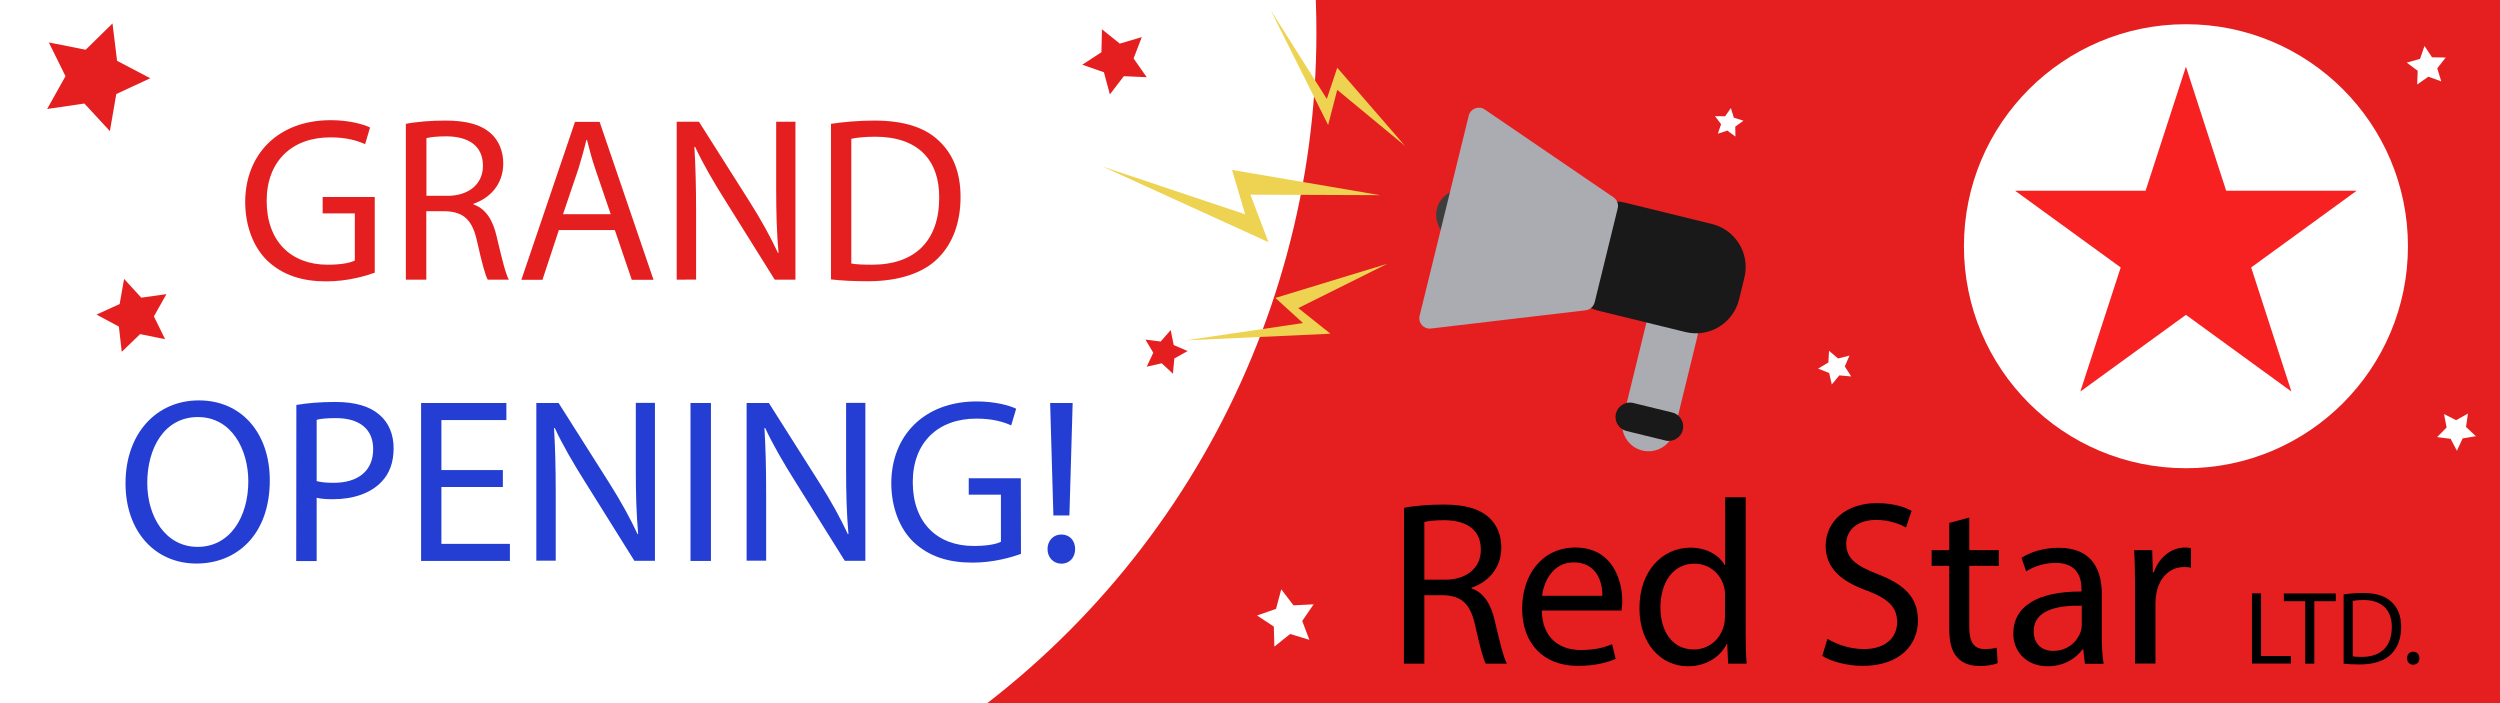 <?xml version="1.0" encoding="utf-8"?>
<!-- Generator: Adobe Illustrator 22.0.0, SVG Export Plug-In . SVG Version: 6.00 Build 0)  -->
<svg version="1.1" id="Layer_1" xmlns="http://www.w3.org/2000/svg" xmlns:xlink="http://www.w3.org/1999/xlink" x="0px" y="0px"
	 viewBox="0 0 1920 540" style="enable-background:new 0 0 1920 540;" xml:space="preserve">
<rect x="0" y="0" width="1920" height="540" fill="#333333" stroke="none"/>
<style type="text/css">
	.st0{fill:#E51F1F;}
	.st1{fill:#FFFFFF;}
	.st2{enable-background:new    ;}
	.st3{fill:#243ED3;}
	.st4{fill:#F72121;}
	.st5{fill:#ABACB2;}
	.st6{fill:#191919;}
	.st7{fill:#3F3D3C;}
	.st8{fill:#EDD351;}
</style>
<rect x="627" y="-149" class="st0" width="1428" height="798"/>
<circle class="st1" cx="360" cy="25" r="651"/>
<g class="st2">
	<path class="st0" d="M287.9,209.4c-7,2.5-20.9,6.7-37.3,6.7c-18.4,0-33.5-4.7-45.4-16c-10.4-10.1-16.9-26.3-16.9-45.2
		c0.2-36.2,25-62.6,65.7-62.6c14,0,25,3.1,30.2,5.6l-3.8,12.8c-6.5-2.9-14.6-5.2-26.8-5.2c-29.5,0-48.8,18.4-48.8,48.8
		c0,30.8,18.5,49,46.8,49c10.3,0,17.3-1.4,20.9-3.2v-36.2h-24.7v-12.6h40v58.1H287.9z"/>
	<path class="st0" d="M311.8,95.1c7.9-1.6,19.3-2.5,30.1-2.5c16.7,0,27.5,3.1,35.1,9.9c6.1,5.4,9.5,13.7,9.5,23
		c0,16-10.1,26.6-22.9,31v0.5c9.4,3.2,14.9,11.9,17.8,24.5c4,16.9,6.8,28.6,9.4,33.3h-16.2c-2-3.4-4.7-13.9-8.1-29
		c-3.6-16.7-10.1-23-24.3-23.6h-14.8v52.6h-15.7V95.1H311.8z M327.5,150.4h16c16.7,0,27.4-9.2,27.4-23c0-15.7-11.3-22.5-27.9-22.7
		c-7.6,0-13,0.7-15.5,1.4V150.4z"/>
	<path class="st0" d="M429.2,176.7l-12.6,38.2h-16.2l41.2-121.3h18.9l41.4,121.3h-16.7l-13-38.2H429.2z M469,164.4l-11.9-34.9
		c-2.7-7.9-4.5-15.1-6.3-22.1h-0.4c-1.8,7.2-3.8,14.6-6.1,22l-11.9,35.1H469V164.4z"/>
	<path class="st0" d="M519.7,214.8V93.5h17.1l38.9,61.4c9,14.2,16,27,21.8,39.4l0.4-0.2c-1.4-16.2-1.8-31-1.8-49.9V93.5h14.8v121.3
		H595l-38.5-61.6c-8.5-13.5-16.6-27.4-22.7-40.5l-0.5,0.2c0.9,15.3,1.3,29.9,1.3,50v51.8L519.7,214.8L519.7,214.8z"/>
	<path class="st0" d="M638.2,95.1c9.5-1.4,20.9-2.5,33.3-2.5c22.5,0,38.5,5.2,49.1,15.1c10.8,9.9,17.1,23.9,17.1,43.6
		c0,19.8-6.1,36-17.5,47.2c-11.3,11.3-30.1,17.5-53.6,17.5c-11.2,0-20.5-0.5-28.4-1.4L638.2,95.1L638.2,95.1z M653.8,202.4
		c4,0.7,9.7,0.9,15.8,0.9c33.5,0,51.7-18.7,51.7-51.5c0.2-28.6-16-46.8-49.1-46.8c-8.1,0-14.2,0.7-18.4,1.6V202.4z"/>
</g>
<g class="st2">
	<path class="st3" d="M207.2,368.9c0,41.8-25.4,63.9-56.3,63.9c-32,0-54.5-24.8-54.5-61.6c0-38.5,23.9-63.7,56.3-63.7
		C185.8,307.5,207.2,332.9,207.2,368.9z M113.1,370.9c0,25.9,14,49.1,38.7,49.1c24.8,0,38.9-22.9,38.9-50.4
		c0-24.1-12.6-49.3-38.7-49.3C126.1,320.3,113.1,344.3,113.1,370.9z"/>
	<path class="st3" d="M227.6,311c7.6-1.3,17.5-2.3,30.1-2.3c15.5,0,26.8,3.6,34,10.1c6.7,5.8,10.6,14.6,10.6,25.4
		c0,11-3.2,19.6-9.4,25.9c-8.3,8.8-21.8,13.3-37.1,13.3c-4.7,0-9-0.2-12.6-1.1v48.6h-15.7L227.6,311L227.6,311z M243.2,369.5
		c3.4,0.9,7.7,1.3,13,1.3c18.9,0,30.4-9.2,30.4-25.9c0-16-11.3-23.8-28.6-23.8c-6.8,0-12.1,0.5-14.8,1.3V369.5z"/>
	<path class="st3" d="M386.2,374H339v43.7h52.6v13.1h-68.2V309.5h65.5v13.1H339V361h47.2V374z"/>
	<path class="st3" d="M411.9,430.8V309.5H429l38.9,61.4c9,14.2,16,27,21.8,39.4l0.4-0.2c-1.4-16.2-1.8-31-1.8-49.9v-50.8H503v121.3
		h-15.8l-38.5-61.6c-8.5-13.5-16.6-27.4-22.7-40.5l-0.5,0.2c0.9,15.3,1.3,29.9,1.3,50v51.8h-14.9V430.8z"/>
	<path class="st3" d="M546,309.5v121.3h-15.7V309.5H546z"/>
	<path class="st3" d="M573.4,430.8V309.5h17.1l38.9,61.4c9,14.2,16,27,21.8,39.4l0.4-0.2c-1.4-16.2-1.8-31-1.8-49.9v-50.8h14.8
		v121.3h-15.8l-38.5-61.6c-8.5-13.5-16.6-27.4-22.7-40.5l-0.5,0.2c0.9,15.3,1.3,29.9,1.3,50v51.8h-15V430.8z"/>
	<path class="st3" d="M784.1,425.4c-7,2.5-20.9,6.7-37.3,6.7c-18.4,0-33.5-4.7-45.4-16c-10.4-10.1-16.9-26.3-16.9-45.2
		c0.2-36.2,25-62.6,65.7-62.6c14,0,25,3.1,30.2,5.6l-3.8,12.8c-6.5-2.9-14.6-5.2-26.8-5.2c-29.5,0-48.8,18.4-48.8,48.8
		c0,30.8,18.5,49,46.8,49c10.3,0,17.3-1.4,20.9-3.2v-36.2H744v-12.6h40L784.1,425.4L784.1,425.4z"/>
</g>
<g class="st2">
	<path class="st3" d="M804.5,421.7c0-6.5,4.5-11.2,10.6-11.2c6.5,0,10.6,4.7,10.6,11.2c0,6.3-4.1,11.2-10.6,11.2
		C808.8,432.8,804.5,428,804.5,421.7z M809,395.9l-2.5-86.4h17.3l-2.5,86.4H809z"/>
</g>
<g>
	<circle class="st1" cx="1678.8" cy="189.1" r="170.5"/>
	<polygon class="st4" points="1678.8,51.2 1709.7,146.5 1809.9,146.5 1728.9,205.4 1759.8,300.7 1678.8,241.8 1597.7,300.7 
		1628.7,205.4 1547.6,146.5 1647.8,146.5 	"/>
</g>
<g class="st2">
	<path d="M1078.3,390c7.9-1.6,19.3-2.5,30.1-2.5c16.7,0,27.5,3.1,35.1,9.9c6.1,5.4,9.5,13.7,9.5,23c0,16-10.1,26.6-22.9,31v0.5
		c9.4,3.2,14.9,11.9,17.8,24.5c4,16.9,6.8,28.6,9.4,33.3h-16.2c-2-3.4-4.7-13.9-8.1-29c-3.6-16.7-10.1-23-24.3-23.6h-14.8v52.6
		h-15.7L1078.3,390L1078.3,390z M1093.9,445.2h16c16.7,0,27.4-9.2,27.4-23c0-15.7-11.3-22.5-27.9-22.7c-7.6,0-13,0.7-15.5,1.4V445.2
		z"/>
	<path d="M1184.1,469c0.4,21.4,14,30.2,29.9,30.2c11.3,0,18.2-2,24.1-4.5l2.7,11.3c-5.6,2.5-15.1,5.4-29,5.4
		c-26.8,0-42.8-17.6-42.8-43.9s15.5-47,40.9-47c28.4,0,36,25,36,41c0,3.2-0.4,5.8-0.5,7.4h-61.3V469z M1230.6,457.6
		c0.2-10.1-4.1-25.7-22-25.7c-16,0-23,14.8-24.3,25.7H1230.6z"/>
	<path d="M1340.7,381.9v105.3c0,7.7,0.2,16.6,0.7,22.5h-14.2l-0.7-15.1h-0.4c-4.9,9.7-15.5,17.1-29.7,17.1
		c-21.1,0-37.3-17.8-37.3-44.3c-0.2-29,17.8-46.8,39.1-46.8c13.3,0,22.3,6.3,26.3,13.3h0.4v-52L1340.7,381.9L1340.7,381.9z
		 M1324.9,458c0-2-0.2-4.7-0.7-6.7c-2.3-10.1-11-18.4-22.9-18.4c-16.4,0-26.1,14.4-26.1,33.7c0,17.6,8.6,32.2,25.7,32.2
		c10.6,0,20.3-7,23.2-18.9c0.5-2.2,0.7-4.3,0.7-6.8V458H1324.9z"/>
	<path d="M1403.5,490.6c7,4.3,17.3,7.9,28.1,7.9c16,0,25.4-8.5,25.4-20.7c0-11.3-6.5-17.8-22.9-24.1c-19.8-7-32-17.3-32-34.4
		c0-18.9,15.7-32.9,39.2-32.9c12.4,0,21.4,2.9,26.8,5.9l-4.3,12.8c-4-2.2-12.1-5.8-23-5.8c-16.6,0-22.9,9.9-22.9,18.2
		c0,11.3,7.4,16.9,24.1,23.4c20.5,7.9,31,17.8,31,35.6c0,18.7-13.9,34.9-42.5,34.9c-11.7,0-24.5-3.4-31-7.7L1403.5,490.6z"/>
	<path d="M1512.4,397.5v25h22.7v12.1h-22.7v47c0,10.8,3.1,16.9,11.9,16.9c4.1,0,7.2-0.5,9.2-1.1l0.7,11.9c-3.1,1.3-7.9,2.2-14,2.2
		c-7.4,0-13.3-2.3-17.1-6.7c-4.5-4.7-6.1-12.4-6.1-22.7v-47.5h-13.5v-12.1h13.5v-20.9L1512.4,397.5z"/>
	<path d="M1601.2,509.7l-1.3-11h-0.5c-4.9,6.8-14.2,13-26.6,13c-17.6,0-26.6-12.4-26.6-25c0-21.1,18.7-32.6,52.4-32.4v-1.8
		c0-7.2-2-20.2-19.8-20.2c-8.1,0-16.6,2.5-22.7,6.5l-3.6-10.4c7.2-4.7,17.6-7.7,28.6-7.7c26.6,0,33.1,18.2,33.1,35.6v32.6
		c0,7.6,0.4,14.9,1.4,20.9h-14.4V509.7z M1598.8,465.2c-17.3-0.4-36.9,2.7-36.9,19.6c0,10.3,6.8,15.1,14.9,15.1
		c11.3,0,18.5-7.2,21.1-14.6c0.5-1.6,0.9-3.4,0.9-5V465.2z"/>
	<path d="M1639.7,449.7c0-10.3-0.2-19.1-0.7-27.2h13.9l0.5,17.1h0.7c4-11.7,13.5-19.1,24.1-19.1c1.8,0,3.1,0.2,4.5,0.5v15
		c-1.6-0.4-3.2-0.5-5.4-0.5c-11.2,0-19.1,8.5-21.2,20.3c-0.4,2.2-0.7,4.7-0.7,7.4v46.4h-15.7L1639.7,449.7L1639.7,449.7z"/>
</g>
<g class="st2">
	<path d="M1729.5,455.7h7v48.1h23v5.8h-30V455.7z"/>
	<path d="M1770.4,461.7H1754v-5.9h39.9v5.9h-16.5v48h-7V461.7z"/>
	<path d="M1799.9,456.5c4.2-0.6,9.3-1.1,14.8-1.1c10,0,17.1,2.3,21.8,6.7c4.8,4.4,7.6,10.6,7.6,19.4s-2.7,16-7.8,21
		c-5,5-13.4,7.8-23.8,7.8c-5,0-9.1-0.2-12.6-0.6V456.5z M1806.9,504.1c1.8,0.3,4.3,0.4,7,0.4c14.9,0,23-8.3,23-22.9
		c0.1-12.7-7.1-20.8-21.8-20.8c-3.6,0-6.3,0.3-8.2,0.7V504.1z"/>
	<path d="M1848.6,505.5c0-3,2-5,4.8-5s4.7,2.1,4.7,5s-1.8,5-4.8,5C1850.5,510.5,1848.6,508.4,1848.6,505.5z"/>
</g>
<g>
	<path class="st5" d="M1288.6,234.3L1288.6,234.3c10.9,2.7,17.5,13.6,14.9,24.5l-17.7,72.3c-2.7,10.9-13.6,17.5-24.5,14.9l0,0
		c-10.9-2.7-17.5-13.6-14.9-24.5l17.7-72.3C1266.8,238.3,1277.8,231.7,1288.6,234.3z"/>
	<path class="st6" d="M1284.3,316.8l-29.9-7.3c-5.9-1.5-11.9,2.2-13.4,8.1l0,0c-1.4,5.9,2.2,11.9,8.1,13.4l29.9,7.3
		c5.9,1.5,11.9-2.2,13.4-8.1l0,0C1293.8,324.2,1290.2,318.2,1284.3,316.8z"/>
	<path class="st6" d="M1247.8,155.6l66.9,16.4c18.3,4.5,29.5,22.9,25,41.2l-4.1,16.8c-4.5,18.3-22.9,29.5-41.2,25l-66.9-16.4
		c-18.3-4.5-29.5-22.9-25-41.2l4.1-16.8C1211.1,162.4,1229.5,151.2,1247.8,155.6z"/>
	<path class="st7" d="M1127.2,146.1l17.3,4.2c10.5,2.6,16.9,13.2,14.4,23.7l0,0c-2.6,10.5-13.2,16.9-23.7,14.4l-17.3-4.2
		c-10.5-2.6-16.9-13.2-14.4-23.7l0,0C1106.1,149.9,1116.7,143.5,1127.2,146.1z"/>
	<path class="st5" d="M1217.8,238.3l-118.8,14c-5.6,0.7-10.1-4.4-8.7-9.9L1128,88.8c1.3-5.4,7.7-7.9,12.3-4.7l98.8,67.4
		c2.8,1.9,4.1,5.3,3.3,8.5l-17.7,72.2C1223.8,235.5,1221.1,237.9,1217.8,238.3z"/>
</g>
<polygon class="st8" points="1079,112 1027,52 1019,76 976,8 1020,96 1027,69 "/>
<polygon class="st8" points="1059.9,149.9 946.2,130.5 956.3,164.6 847,128 974.2,186 960.3,149.5 "/>
<polygon class="st8" points="1065.4,202.6 979.5,228.8 1000.7,248.1 910.6,261.4 1021.8,256.3 997.1,236.6 "/>
<polygon class="st0" points="84.4,100.7 64.8,79.5 36.2,83.7 50.3,58.5 37.5,32.6 65.8,38.2 86.4,18 89.9,46.7 115.4,60.1 
	89.3,72.2 "/>
<polygon class="st0" points="126.8,260.5 107.6,256.6 93.5,270.2 91.3,250.8 74.1,241.6 91.9,233.5 95.3,214.2 108.5,228.6 
	127.8,225.9 118.2,243 "/>
<polygon class="st0" points="880.7,59.3 863.1,58.5 852.4,72.5 847.8,55.5 831.2,49.7 845.9,40.1 846.3,22.5 860,33.5 876.9,28.5 
	870.6,44.9 "/>
<polygon class="st0" points="900.8,287 892.2,279 880.7,281.6 885.7,270.9 879.7,260.8 891.4,262.3 899.1,253.5 901.4,265 
	912.1,269.6 901.9,275.3 "/>
<polygon class="st1" points="136.3,149.4 126.4,142.5 115.1,146.8 118.6,135.2 111.1,125.8 123.1,125.6 129.7,115.5 133.7,126.9 
	145.3,130 135.7,137.3 "/>
<polygon class="st1" points="1005.6,491.4 990.8,486.9 978.7,496.6 978.3,481.2 965.4,472.7 980,467.6 984,452.6 993.4,464.9 
	1008.9,464.1 1000.1,476.9 "/>
<polygon class="st1" points="1332.8,104.9 1326.6,100.3 1319.3,102.7 1321.8,95.4 1317.1,89.2 1324.9,89.3 1329.3,83 1331.6,90.4 
	1339,92.7 1332.7,97.2 "/>
<polygon class="st1" points="1421.7,289.1 1412.6,288.3 1406.8,295.3 1404.8,286.5 1396.3,283.1 1404.2,278.4 1404.7,269.4 
	1411.6,275.3 1420.4,273.1 1416.8,281.4 "/>
<polygon class="st1" points="1871.7,335.7 1879,328.3 1877,318 1886.3,322.7 1895.4,317.6 1893.9,327.9 1901.5,335 1891.3,336.7 
	1886.9,346.2 1882.1,337 "/>
<polygon class="st1" points="1874.9,62.5 1865,58.9 1856.4,64.9 1856.8,54.4 1848.4,48.1 1858.6,45.2 1862,35.3 1867.8,44 
	1878.3,44.2 1871.8,52.5 "/>
</svg>
